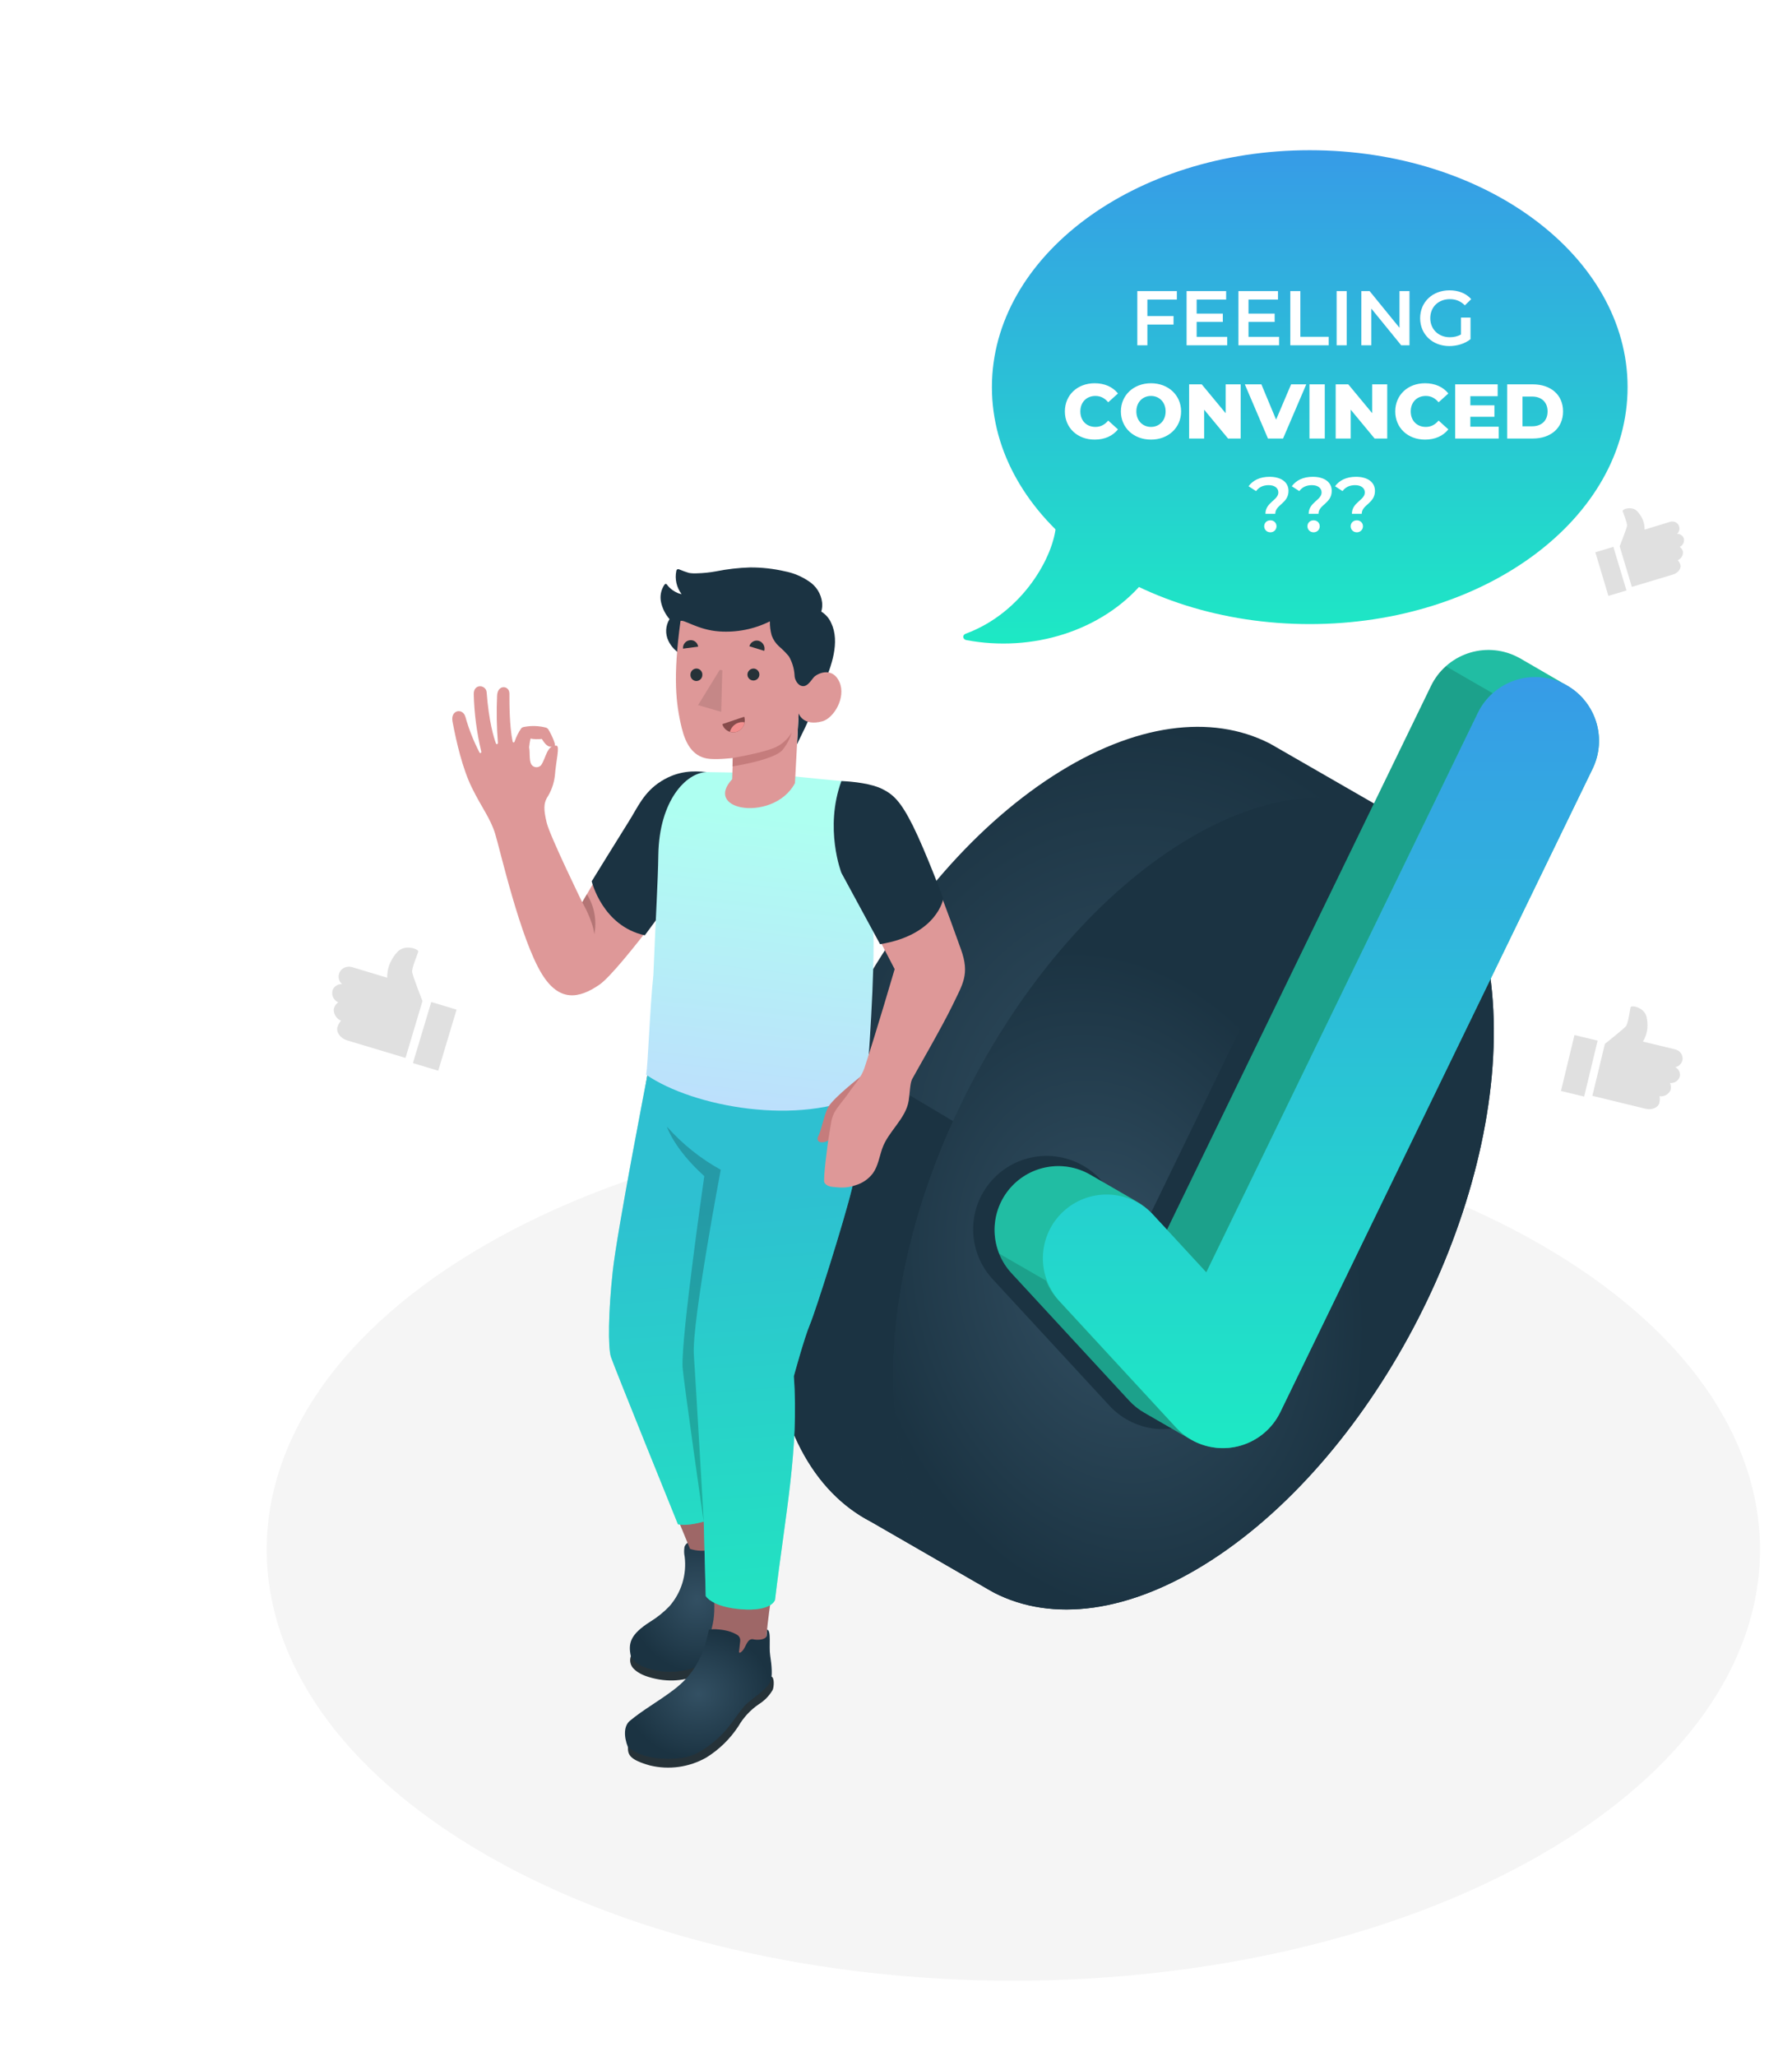 <svg width="346" height="397" viewBox="0 0 346 397" fill="none" xmlns="http://www.w3.org/2000/svg">
<g clip-path="url(#clip0)">
<path d="M136.277 351.493C160.707 351.493 180.512 340.06 180.512 325.957C180.512 311.854 160.707 300.422 136.277 300.422C111.847 300.422 92.043 311.854 92.043 325.957C92.043 340.06 111.847 351.493 136.277 351.493Z" fill="#E0E0E0"/>
<path d="M238.516 314.029C269.189 297.485 287.38 271.701 279.148 256.437C270.915 241.173 239.376 242.21 208.703 258.753C178.03 275.297 159.839 301.082 168.071 316.345C176.304 331.609 207.843 330.572 238.516 314.029Z" fill="#E0E0E0"/>
<path d="M269.038 277.768C275.171 270.458 284.779 265.695 295.582 262.88C306.254 260.109 308.166 253.54 301.092 251.417C293.079 249.001 283.079 253.434 276.628 259.605C265.395 270.359 263.981 278.572 263.981 278.572L269.038 277.768Z" fill="#27DEBF"/>
<path opacity="0.15" d="M269.038 277.768C275.171 270.458 284.779 265.695 295.582 262.88C306.254 260.109 308.166 253.54 301.092 251.417C293.079 249.001 283.079 253.434 276.628 259.605C265.395 270.359 263.981 278.572 263.981 278.572L269.038 277.768Z" fill="black"/>
<path d="M265.879 277.326C265.834 277.336 265.788 277.336 265.742 277.326C265.706 277.308 265.673 277.283 265.646 277.253C265.618 277.222 265.598 277.186 265.584 277.147C265.571 277.109 265.565 277.068 265.568 277.027C265.571 276.986 265.581 276.946 265.599 276.909C274.703 258.229 294.865 253.634 299.746 253.982C299.828 253.989 299.904 254.027 299.957 254.089C300.011 254.15 300.038 254.231 300.033 254.312C300.025 254.394 299.985 254.47 299.923 254.524C299.86 254.577 299.779 254.604 299.697 254.599C294.915 254.238 275.12 258.789 266.16 277.183C266.129 277.229 266.087 277.266 266.038 277.291C265.989 277.316 265.934 277.328 265.879 277.326V277.326Z" fill="white"/>
<path d="M263.98 279.711C263.981 280.011 264.061 280.306 264.212 280.566C264.364 280.825 264.581 281.04 264.842 281.188C265.104 281.336 265.4 281.412 265.7 281.409C266 281.405 266.294 281.322 266.552 281.168C272.256 277.849 280.575 276.012 294.037 279.848C301.197 281.884 304.722 280.521 306.229 277.606C307.91 274.369 304.361 271.237 300.313 269.761C286.534 264.723 274.099 268.161 263.98 278.21V279.711Z" fill="#27DEBF"/>
<path d="M264.771 279.978C264.727 279.979 264.683 279.971 264.643 279.954C264.602 279.936 264.565 279.911 264.535 279.879C264.477 279.82 264.445 279.74 264.445 279.658C264.445 279.575 264.477 279.496 264.535 279.437C276.434 268.802 294.865 270.875 301.839 275.022C301.91 275.064 301.961 275.131 301.982 275.211C302.003 275.29 301.992 275.374 301.951 275.445C301.908 275.517 301.839 275.568 301.759 275.589C301.679 275.61 301.593 275.599 301.521 275.558C294.672 271.492 276.615 269.468 264.952 279.916C264.899 279.954 264.836 279.976 264.771 279.978V279.978Z" fill="white"/>
<path d="M130.849 304.505C125.619 296.523 116.64 290.657 106.242 286.591C95.98 282.581 94.853 275.838 102.126 274.555C110.37 273.104 119.778 278.689 125.457 285.576C135.345 297.581 135.775 305.919 135.775 305.919L130.849 304.505Z" fill="#27DEBF"/>
<path opacity="0.15" d="M130.849 304.505C125.619 296.523 116.64 290.657 106.242 286.591C95.98 282.581 94.853 275.838 102.126 274.555C110.37 273.104 119.778 278.689 125.457 285.576C135.345 297.581 135.775 305.919 135.775 305.919L130.849 304.505Z" fill="black"/>
<path d="M134.012 304.455C134.057 304.464 134.103 304.464 134.149 304.455C134.226 304.427 134.29 304.37 134.326 304.295C134.362 304.221 134.368 304.135 134.342 304.057C127.492 284.436 108.04 277.494 103.133 277.282C103.052 277.279 102.972 277.307 102.912 277.362C102.851 277.417 102.814 277.493 102.81 277.575C102.808 277.657 102.838 277.738 102.893 277.799C102.949 277.861 103.026 277.898 103.109 277.905C107.903 278.104 127.019 284.96 133.75 304.281C133.774 304.331 133.811 304.373 133.857 304.404C133.903 304.434 133.956 304.452 134.012 304.455Z" fill="white"/>
<path d="M135.818 305.539C135.769 305.981 135.607 306.404 135.348 306.765C135.088 307.127 134.74 307.416 134.336 307.603C133.932 307.791 133.487 307.872 133.043 307.837C132.599 307.803 132.172 307.655 131.802 307.407C126.522 303.87 118.657 301.572 105.774 303.671C98.427 304.848 95.089 303.048 93.944 300.003C92.661 296.591 96.559 293.907 100.749 292.917C115.027 289.542 126.97 294.424 135.831 305.589L135.818 305.539Z" fill="#27DEBF"/>
<path d="M134.834 307.214C134.878 307.22 134.922 307.217 134.964 307.204C135.006 307.191 135.044 307.169 135.077 307.139C135.134 307.08 135.166 307.001 135.166 306.918C135.166 306.836 135.134 306.756 135.077 306.697C124.492 294.736 105.967 294.617 98.551 297.911C98.475 297.945 98.416 298.008 98.386 298.085C98.356 298.163 98.359 298.249 98.392 298.325C98.426 298.401 98.489 298.461 98.567 298.49C98.644 298.52 98.731 298.518 98.806 298.484C106.073 295.252 124.255 295.371 134.61 307.108C134.637 307.141 134.671 307.168 134.71 307.186C134.749 307.205 134.791 307.214 134.834 307.214V307.214Z" fill="white"/>
<g filter="url(#filter0_d)">
<path d="M91.222 349.929C34.926 317.426 34.926 264.723 91.222 232.245C147.517 199.767 238.794 199.742 295.108 232.245C351.422 264.748 351.404 317.451 295.108 349.929C238.813 382.408 147.523 382.439 91.222 349.929Z" fill="#F5F5F5"/>
</g>
<g filter="url(#filter1_d)">
<path d="M274.623 162.238L274.523 162.189L250.787 148.527L250.644 148.459C239.554 142.855 224.759 144.542 208.844 154.829C176.876 175.501 152.517 223.086 154.435 261.112C155.388 280.06 162.698 293.055 173.738 298.771L173.831 298.821L197.573 312.488L197.686 312.551C208.775 318.155 223.582 316.492 239.51 306.193C271.478 285.521 295.837 237.936 293.919 199.91C292.979 180.95 285.669 167.955 274.623 162.238Z" fill="url(#paint0_radial)"/>
<path d="M196.758 312.046L173.863 298.808L173.751 298.74C162.711 293.011 155.407 280.016 154.448 261.093C153.595 244.131 157.972 225.283 165.905 207.78L166.061 207.394L189.648 221.441C181.702 238.945 177.337 257.793 178.19 274.754C179.093 293.304 186.111 306.143 196.758 312.046Z" fill="#1B3342"/>
<path d="M239.523 306.181C271.49 285.508 295.849 237.924 293.931 199.897C292.014 161.871 264.541 147.811 232.574 168.484C200.606 189.156 176.241 236.741 178.159 274.761C180.076 312.781 207.555 326.853 239.523 306.181Z" fill="url(#paint1_radial)"/>
<path d="M266.596 159.287L226.528 241.834L217.904 232.494C215.332 229.817 211.813 228.255 208.103 228.144C204.392 228.033 200.786 229.381 198.059 231.899C195.332 234.418 193.701 237.905 193.517 241.613C193.333 245.321 194.611 248.953 197.075 251.729L219.797 276.343C222.295 279.057 225.758 280.684 229.442 280.876C229.703 280.876 229.965 280.876 230.226 280.876C230.914 280.875 231.601 280.825 232.281 280.726C234.568 280.393 236.739 279.505 238.604 278.14C240.469 276.774 241.971 274.973 242.979 272.893L288.932 178.247C284.218 167.737 276.372 161.224 266.596 159.287Z" fill="#1B3342"/>
<path d="M299.137 132.101C298.888 131.958 298.627 131.821 298.365 131.697C295.428 130.274 292.047 130.074 288.963 131.141C285.879 132.208 283.344 134.454 281.914 137.388L230.93 242.407L228.028 239.294C227.191 238.379 226.216 237.6 225.139 236.984C223.62 236.112 217.157 232.37 216.11 231.766C213.561 230.291 210.567 229.779 207.672 230.323C204.777 230.867 202.173 232.432 200.333 234.732C198.493 237.032 197.539 239.916 197.644 242.86C197.749 245.804 198.906 248.612 200.905 250.776L223.626 275.384C224.478 276.308 225.467 277.096 226.559 277.719C228.041 278.559 234.479 282.295 235.538 282.906C237.002 283.753 238.625 284.29 240.306 284.483C241.987 284.675 243.69 284.519 245.307 284.024C246.925 283.53 248.424 282.706 249.709 281.607C250.995 280.507 252.04 279.153 252.779 277.632L313.097 153.391C314.453 150.59 314.701 147.381 313.79 144.406C312.878 141.431 310.876 138.911 308.184 137.351L299.137 132.101Z" fill="#27DEBF"/>
<path opacity="0.15" d="M299.137 132.101C298.888 131.958 298.627 131.821 298.365 131.697C295.428 130.274 292.047 130.074 288.963 131.141C285.879 132.208 283.344 134.454 281.914 137.388L230.93 242.407L228.028 239.294C227.191 238.379 226.216 237.6 225.139 236.984C223.62 236.112 217.157 232.37 216.11 231.766C213.561 230.291 210.567 229.779 207.672 230.323C204.777 230.867 202.173 232.432 200.333 234.732C198.493 237.032 197.539 239.916 197.644 242.86C197.749 245.804 198.906 248.612 200.905 250.776L223.626 275.384C224.478 276.308 225.467 277.096 226.559 277.719C228.041 278.559 234.479 282.295 235.538 282.906C237.002 283.753 238.625 284.29 240.306 284.483C241.987 284.675 243.69 284.519 245.307 284.024C246.925 283.53 248.424 282.706 249.709 281.607C250.995 280.507 252.04 279.153 252.779 277.632L313.097 153.391C314.453 150.59 314.701 147.381 313.79 144.406C312.878 141.431 310.876 138.911 308.184 137.351L299.137 132.101Z" fill="black"/>
<path opacity="0.15" d="M235.507 282.881C234.461 282.258 228.035 278.522 226.535 277.694C225.443 277.07 224.454 276.283 223.602 275.359L200.881 250.751C199.879 249.658 199.083 248.392 198.533 247.015L207.568 252.227C208.116 253.608 208.916 254.875 209.928 255.963L232.643 280.571C233.479 281.477 234.444 282.256 235.507 282.881V282.881Z" fill="black"/>
<path opacity="0.15" d="M293.808 138.82C292.621 139.885 291.652 141.171 290.956 142.606L238.515 250.626L230.931 242.407L281.915 137.388C282.61 135.95 283.581 134.664 284.773 133.602L293.808 138.82Z" fill="black"/>
<path d="M307.406 136.915C304.468 135.495 301.088 135.297 298.005 136.363C294.922 137.43 292.387 139.674 290.955 142.606L238.514 250.626L228.034 239.269C225.791 236.991 222.75 235.675 219.554 235.6C216.358 235.525 213.259 236.697 210.912 238.867C208.565 241.038 207.155 244.037 206.98 247.229C206.806 250.421 207.88 253.555 209.977 255.969L232.692 280.583C234.052 282.054 235.75 283.171 237.639 283.837C239.528 284.503 241.552 284.698 243.534 284.404C245.515 284.111 247.395 283.339 249.011 282.154C250.626 280.969 251.928 279.408 252.804 277.607L313.122 153.365C314.543 150.426 314.74 147.042 313.668 143.957C312.596 140.873 310.344 138.34 307.406 136.915Z" fill="url(#paint2_linear)"/>
</g>
<path d="M135.4 149.057C130.649 149.057 127.399 150.302 124.024 155.097C120.911 159.505 112.417 174.2 112.417 174.2C112.417 174.2 106.191 161.423 105.568 158.876C104.945 156.329 104.983 155.196 105.568 154.088C106.425 152.778 106.963 151.285 107.137 149.729C107.38 146.666 108.127 144.044 107.442 143.957C105.543 143.851 105.468 146.292 104.472 147.73C104.346 147.869 104.188 147.976 104.013 148.043C103.837 148.11 103.648 148.134 103.461 148.114C103.274 148.094 103.095 148.03 102.937 147.928C102.78 147.825 102.649 147.687 102.554 147.525C102.137 146.672 102.361 145.271 102.162 144.262C102.216 143.701 102.306 143.143 102.43 142.593C103.149 142.723 103.884 142.744 104.609 142.656C105.431 143.945 105.992 144.486 107.137 143.963C107.287 143.727 106.645 142.095 105.892 140.85C105.779 140.659 105.595 140.521 105.381 140.464C104 140.114 102.558 140.074 101.16 140.346C101.054 140.356 100.951 140.388 100.858 140.44C100.765 140.491 100.683 140.561 100.618 140.644C100.092 141.415 99.673 142.252 99.373 143.135C99.292 143.403 99.043 143.397 98.98 143.166C98.358 140.159 98.358 135.887 98.358 133.888C98.358 132.313 96.06 132.064 95.979 134.318C95.843 137.342 95.894 140.372 96.135 143.39C96.135 143.664 95.861 143.795 95.749 143.496C95.35 142.431 94.373 139.212 93.962 133.658C93.85 132.164 91.433 131.921 91.471 134.019C91.566 137.74 92.05 141.44 92.915 145.059C92.99 145.321 92.747 145.551 92.567 145.252C91.433 143.068 90.528 140.773 89.864 138.403C89.348 136.597 86.938 137.058 87.374 139.306C88.127 143.334 89.323 148.428 91.11 152.07C93.015 155.962 94.659 157.911 95.605 160.968C96.552 164.026 100.468 181.342 104.659 188.092C107.94 193.384 111.695 192.893 115.736 190.103C119.777 187.313 134.217 167.195 134.217 167.195L135.4 149.057Z" fill="#DE9898"/>
<path d="M112.418 174.194C112.418 174.194 114.442 177.625 114.753 180.371C115.267 177.705 114.756 174.943 113.321 172.637L112.418 174.194Z" fill="#B47575"/>
<path d="M136.409 149.057C133.993 148.808 130.985 148.727 127.635 150.837C124.285 152.948 123.115 155.887 121.49 158.459C119.865 161.031 114.248 170.14 114.248 170.14C114.248 170.14 116.309 178.789 124.503 180.57L136.776 163.92L136.409 149.057Z" fill="#1B3342"/>
<path d="M147.411 301.132C148.034 301.051 148.862 303.174 148.874 303.865C148.887 304.556 148.189 306.044 147.274 307.439C146.051 309.1 145.036 310.904 144.254 312.813C143.55 314.731 142.903 315.989 140.941 318.498C138.762 321.294 133.644 325.97 125.873 323.94C123.974 323.442 123.027 322.844 122.336 322.153C122.033 321.846 121.821 321.461 121.726 321.041C121.63 320.621 121.654 320.182 121.794 319.774L147.411 301.132Z" fill="#263238"/>
<path d="M132.144 298.703V298.771C132.055 299.353 132.072 299.946 132.194 300.521C132.408 302.236 132.256 303.976 131.748 305.628C131.241 307.28 130.389 308.805 129.249 310.104C128.167 311.234 126.945 312.222 125.613 313.043C121.677 315.534 121.254 317.234 121.808 319.774C123.128 322.732 132.051 324.531 137.182 320.129C139.396 318.41 141.088 316.11 142.07 313.485C142.814 311.605 143.68 309.774 144.66 308.006C145.65 306.138 147.531 304.033 147.587 302.109C147.618 301.05 146.572 299.083 145.557 297.464C144.623 295.976 143.658 294.562 142.817 294.724L143.054 295.565C142.35 296.293 141.335 296.567 140.725 297.433C139.965 298.485 139.99 299.923 139.523 301.106C139.508 301.167 139.479 301.224 139.439 301.272C139.4 301.321 139.349 301.36 139.293 301.387C139.227 301.398 139.159 301.387 139.1 301.357C139.041 301.327 138.992 301.278 138.963 301.219C138.912 301.096 138.888 300.965 138.894 300.832L138.838 299.021C138.866 298.672 138.774 298.325 138.577 298.037C138.091 297.489 136.895 297.551 136.229 297.526C135.332 297.533 134.437 297.587 133.545 297.688C133.237 297.657 132.927 297.739 132.674 297.918C132.419 298.118 132.234 298.392 132.144 298.703V298.703Z" fill="url(#paint3_radial)"/>
<path d="M118.955 262.501C121.029 269.319 130.724 292.925 131.303 294.344L133.233 299.027C134.504 299.445 135.866 299.503 137.169 299.195C137.374 301.455 137.716 304.998 137.847 306.785C137.897 308.859 138.078 311.424 137.629 313.473C137.249 315.216 136.807 317.047 136.477 318.797C136.334 319.569 136.191 320.347 136.073 321.125C135.872 321.941 135.939 322.799 136.266 323.573C136.464 323.91 136.726 324.206 137.038 324.444C138.421 325.531 140.169 326.043 141.919 325.876C142.845 325.832 143.741 325.535 144.51 325.017C146.017 323.94 146.546 322.066 147.312 320.472C148.146 318.747 147.878 318.554 147.934 316.704C147.984 315.409 148.345 312.122 148.862 308.685C149.379 305.247 151.608 293.168 152.679 281.131C153.116 275.785 153.116 270.413 152.679 265.067C161.185 241.959 164.971 228.217 166.085 220.546C167.212 212.75 166.671 209.96 166.527 205.483L125.163 206.48C121.851 227.862 116.172 253.36 118.955 262.501Z" fill="#9E6767"/>
<path d="M118.308 245.44C119.161 237.582 125.039 207.376 125.039 207.376H166.708C166.708 207.376 166.976 213.173 166.901 215.838C166.827 218.503 165.967 223.366 164.479 229.537C162.991 235.708 157.474 253.124 156.385 255.689C155.295 258.254 153.271 265.695 153.271 265.695C154.292 279.668 151.634 292.209 149.641 308.877C149.641 308.877 149.062 311.125 143.159 310.683C137.418 310.247 136.26 308.13 136.26 308.13L135.88 293.753C135.88 293.753 132.767 294.712 130.899 294.276C130.899 294.276 118.564 263.821 117.966 261.99C117.368 260.16 117.455 253.298 118.308 245.44Z" fill="#27DEBF"/>
<path opacity="0.45" d="M118.308 245.44C119.161 237.582 125.039 207.376 125.039 207.376H166.708C166.708 207.376 166.976 213.173 166.901 215.838C166.827 218.503 165.967 223.366 164.479 229.537C162.991 235.708 157.474 253.124 156.385 255.689C155.295 258.254 153.271 265.695 153.271 265.695C154.292 279.668 151.634 292.209 149.641 308.877C149.641 308.877 149.062 311.125 143.159 310.683C137.418 310.247 136.26 308.13 136.26 308.13L135.88 293.753C135.88 293.753 132.767 294.712 130.899 294.276C130.899 294.276 118.564 263.821 117.966 261.99C117.368 260.16 117.455 253.298 118.308 245.44Z" fill="url(#paint4_linear)"/>
<path opacity="0.2" d="M135.985 227.065C130.082 221.747 128.769 217.513 128.769 217.513C131.736 220.857 135.25 223.672 139.161 225.838C139.161 225.838 133.557 255.427 133.968 261.511C134.379 267.594 135.879 293.753 135.879 293.753C135.879 294.002 131.907 266.088 131.788 263.865C131.521 257.98 135.985 227.065 135.985 227.065Z" fill="black"/>
<path d="M148.956 323.69C149.535 323.859 149.46 325.59 149.199 326.237C148.551 327.367 147.633 328.319 146.528 329.008C144.907 330.111 143.556 331.565 142.574 333.261C140.975 335.706 138.86 337.772 136.378 339.313C133.072 341.189 129.175 341.735 125.481 340.839C121.571 339.73 121.21 338.771 121.241 337.296L148.956 323.69Z" fill="#263238"/>
<path d="M136.875 314.637C135.848 319.618 134.061 323.28 129.92 326.356C126.62 328.809 124.229 330.054 121.595 332.24C120.48 333.174 120.387 335.16 121.24 337.302C123.021 338.728 125.549 339.55 128.942 339.544C132.741 339.544 134.198 338.865 136.377 337.377C137.448 336.645 138.444 335.811 139.353 334.886C141.178 333.055 142.467 330.795 143.762 329.344C145.057 327.894 147.927 326.412 148.743 324.662C149.192 323.703 149.005 321.48 148.706 319.587C148.432 317.85 148.961 314.799 148.127 314.606L148.008 315.851C147.94 316.131 147.766 316.275 147.18 316.474C146.654 316.588 146.112 316.603 145.58 316.517C145.391 316.449 145.186 316.442 144.992 316.496C144.799 316.551 144.628 316.665 144.503 316.822C143.942 317.483 143.793 318.417 143.071 318.964C143.024 319.005 142.969 319.035 142.909 319.052C142.881 319.067 142.849 319.075 142.818 319.074C142.786 319.073 142.755 319.063 142.728 319.045C142.709 319.015 142.696 318.981 142.691 318.946C142.685 318.911 142.688 318.874 142.697 318.84L142.903 316.972C142.927 316.786 142.927 316.598 142.903 316.412C142.863 316.238 142.788 316.075 142.68 315.933C142.573 315.791 142.436 315.674 142.28 315.59C141.755 315.284 141.192 315.052 140.605 314.898C139.994 314.733 139.368 314.626 138.737 314.581C138.117 314.501 137.489 314.52 136.875 314.637Z" fill="url(#paint5_radial)"/>
<path d="M162.947 150.844C162.947 150.844 164.659 153.198 166.06 158.048C167.766 166.014 168.642 174.136 168.676 182.282C168.676 193.285 167.194 211.112 167.194 211.112C154.423 217.513 133.825 213.727 124.759 207.482C125.126 205.502 125.438 195.091 126.154 188.223C126.633 176.442 127.032 170.271 127.112 165.028C127.281 154.555 132.492 149.144 136.453 149.063L146.453 149.219L162.947 150.844Z" fill="url(#paint6_linear)"/>
<path d="M166.098 207.881C164.198 209.444 160.494 212.445 159.79 213.958C159.005 215.689 158.545 218.317 158.015 219.3C157.486 220.284 158.283 220.782 159.379 220.427C160.475 220.072 161.129 219.145 161.976 216.878C162.822 214.612 165.176 212.837 165.176 212.837L166.098 207.881Z" fill="#C57C7C"/>
<path d="M159.161 228.26C159.616 229.138 160.674 229.145 161.652 229.219C162.844 229.356 164.051 229.22 165.182 228.821C166.542 228.428 167.735 227.599 168.576 226.461C169.535 225.079 169.784 223.348 170.332 221.76C171.478 218.428 174.89 216.025 175.45 212.494C175.681 211.037 175.681 209.319 176.073 208.416C176.316 207.88 181.926 198.223 183.931 194.039C185.849 190.016 187.287 188.123 185.544 183.291C183.8 178.459 177.866 161.454 173.663 155.545C171.285 152.195 167.505 151.236 162.922 150.844C159.435 159.923 163.489 169.306 163.489 169.306L172.742 187.102C172.742 187.102 169.155 199.356 166.913 206.168C166.291 208.036 165.045 209.232 163.62 211.33C162.997 212.239 161.59 213.821 161.092 214.811C160.469 216.056 160.469 216.878 160.158 218.64C159.672 221.448 158.918 227.843 159.161 228.26Z" fill="#DE9898"/>
<path d="M162.455 150.794C164.865 150.888 168.327 151.299 170.394 152.345C172.461 153.391 173.9 154.68 176.278 159.449C178.657 164.219 182.138 173.484 182.138 173.484C182.138 173.484 180.986 180.477 169.927 182.289L162.455 168.509C162.455 168.509 159.124 159.923 162.455 150.794Z" fill="#1B3342"/>
<path d="M133.725 128.54C134.052 129.131 134.335 129.745 134.572 130.377C134.94 131.202 135.411 131.979 135.973 132.687C137.405 134.337 139.416 135.545 141.253 136.716C142.362 137.425 143.632 138.092 144.989 137.899C146.347 137.706 147.86 137.998 149.261 138.123L154.161 138.565L153.887 143.714C153.887 143.714 154.51 142.351 155.326 140.719C156.035 139.318 159.012 132.214 159.024 132.183C160.5 128.664 162.25 123.97 160.487 120.271C160.087 119.36 159.418 118.593 158.57 118.073C158.74 117.504 158.795 116.907 158.732 116.317C158.634 115.479 158.349 114.674 157.898 113.96C157.448 113.247 156.843 112.644 156.129 112.195C154.734 111.252 153.162 110.604 151.509 110.289C149.316 109.785 147.071 109.536 144.821 109.549C142.616 109.616 140.421 109.868 138.258 110.302C137.052 110.525 135.83 110.652 134.603 110.682C134.075 110.716 133.544 110.691 133.022 110.607C132.372 110.413 131.734 110.182 131.11 109.916C131.056 109.893 130.997 109.881 130.939 109.881C130.88 109.881 130.822 109.893 130.767 109.916C130.718 109.949 130.676 109.992 130.645 110.042C130.614 110.093 130.594 110.15 130.587 110.209C130.425 110.986 130.432 111.789 130.607 112.563C130.782 113.338 131.121 114.066 131.602 114.698C131.322 114.66 131.049 114.58 130.792 114.461C130.501 114.327 130.22 114.17 129.952 113.994C129.495 113.688 129.094 113.305 128.769 112.861C128.724 112.792 128.655 112.741 128.576 112.718C128.451 112.718 128.351 112.805 128.277 112.905C127.941 113.404 127.712 113.969 127.605 114.561C127.498 115.154 127.514 115.762 127.654 116.348C127.929 117.524 128.484 118.616 129.273 119.53C128.888 120.152 128.666 120.86 128.627 121.59C128.588 122.32 128.733 123.049 129.049 123.708C129.326 124.293 129.698 124.827 130.151 125.29C130.711 125.862 131.396 126.329 131.963 126.865C132.613 127.354 133.204 127.916 133.725 128.54Z" fill="#1B3342"/>
<path d="M148.651 119.959C148.633 120.889 148.752 121.817 149.006 122.712C149.301 123.498 149.777 124.204 150.394 124.773C151.093 125.365 151.739 126.017 152.324 126.722C152.957 127.818 153.328 129.045 153.408 130.308C153.411 130.68 153.498 131.047 153.662 131.381C153.826 131.715 154.062 132.008 154.354 132.238C155.687 133.067 156.484 131.466 157.194 130.682C158.109 129.835 160.83 128.814 162.088 131.69C163.389 134.679 160.986 138.639 158.8 139.25C155.033 140.302 154.211 137.737 154.211 137.737L153.489 151.186C151.365 155.215 146.372 156.498 143.09 155.856C140.257 155.302 138.7 153.316 141.365 150.439L141.509 146.342C141.509 146.342 138.109 146.747 136.471 146.435C133.738 145.925 132.387 143.602 131.646 140.607C130.469 135.794 129.927 130.732 131.39 119.891C132.057 119.524 134.753 121.622 138.862 121.902C142.24 122.14 145.62 121.469 148.651 119.959V119.959Z" fill="#DE9898"/>
<path d="M141.484 146.33C141.484 146.33 147.648 145.296 149.828 144.225C151.106 143.609 152.17 142.622 152.879 141.392C152.515 142.634 151.905 143.79 151.085 144.792C149.454 146.741 141.428 147.961 141.428 147.961L141.484 146.33Z" fill="#C57C7C"/>
<path d="M144.69 124.773L147.561 125.651C147.671 125.258 147.624 124.839 147.432 124.48C147.239 124.122 146.915 123.851 146.527 123.727C146.338 123.671 146.139 123.654 145.944 123.677C145.748 123.7 145.558 123.762 145.387 123.86C145.215 123.957 145.065 124.089 144.946 124.245C144.826 124.402 144.739 124.582 144.69 124.773V124.773Z" fill="#263238"/>
<path d="M143.694 138.372L139.466 139.804C139.548 140.087 139.686 140.35 139.872 140.578C140.058 140.806 140.288 140.995 140.548 141.132C140.808 141.27 141.094 141.354 141.387 141.379C141.68 141.404 141.975 141.371 142.255 141.28C142.824 141.075 143.292 140.657 143.56 140.115C143.828 139.573 143.876 138.948 143.694 138.372V138.372Z" fill="#874C4C"/>
<path d="M143.352 139.405C142.8 139.406 142.264 139.589 141.828 139.927C141.392 140.266 141.08 140.739 140.942 141.273C141.369 141.413 141.829 141.413 142.256 141.273C142.65 141.134 142.999 140.89 143.264 140.567C143.53 140.245 143.702 139.856 143.763 139.443C143.627 139.418 143.49 139.405 143.352 139.405V139.405Z" fill="#F28F8F"/>
<path d="M131.876 125.227L134.797 124.847C134.775 124.658 134.715 124.476 134.621 124.31C134.527 124.145 134.401 123.999 134.25 123.883C134.099 123.767 133.926 123.683 133.742 123.634C133.558 123.586 133.366 123.575 133.178 123.602C132.793 123.652 132.442 123.849 132.199 124.152C131.957 124.455 131.841 124.841 131.876 125.227V125.227Z" fill="#263238"/>
<path d="M133.313 130.234C133.302 130.389 133.323 130.544 133.373 130.691C133.423 130.838 133.502 130.974 133.605 131.09C133.708 131.206 133.834 131.3 133.974 131.367C134.114 131.434 134.267 131.472 134.422 131.479C134.576 131.481 134.73 131.452 134.873 131.394C135.017 131.337 135.147 131.251 135.258 131.143C135.368 131.035 135.456 130.906 135.517 130.764C135.577 130.622 135.609 130.469 135.611 130.315C135.622 130.16 135.602 130.004 135.552 129.857C135.502 129.71 135.423 129.575 135.319 129.458C135.216 129.342 135.091 129.248 134.95 129.181C134.81 129.115 134.658 129.076 134.503 129.069C134.348 129.068 134.195 129.097 134.051 129.154C133.908 129.212 133.777 129.297 133.667 129.405C133.556 129.513 133.468 129.642 133.408 129.784C133.347 129.927 133.315 130.079 133.313 130.234V130.234Z" fill="#263238"/>
<path d="M144.317 130.233C144.319 130.459 144.386 130.68 144.512 130.867C144.638 131.055 144.816 131.202 145.025 131.289C145.233 131.376 145.462 131.4 145.684 131.358C145.906 131.316 146.111 131.209 146.273 131.052C146.435 130.894 146.547 130.692 146.595 130.471C146.643 130.251 146.625 130.021 146.543 129.81C146.462 129.599 146.32 129.417 146.136 129.287C145.951 129.156 145.733 129.082 145.507 129.075C145.196 129.072 144.896 129.192 144.673 129.409C144.45 129.626 144.322 129.922 144.317 130.233V130.233Z" fill="#263238"/>
<path d="M139.466 129.418L139.248 137.426L134.783 136.131L138.949 129.35C139.124 129.333 139.301 129.356 139.466 129.418Z" fill="#C58787"/>
<path d="M252.886 120.486C286.779 120.486 314.255 100.007 314.255 74.743C314.255 49.48 286.779 29 252.886 29C218.993 29 191.518 49.48 191.518 74.743C191.518 100.007 218.993 120.486 252.886 120.486Z" fill="url(#paint7_linear)"/>
<path d="M203.907 101.202C203.56 107.334 197.464 118.301 186.449 122.347C186.302 122.4 186.178 122.492 186.095 122.608C186.013 122.725 185.975 122.86 185.988 122.996C186.001 123.132 186.063 123.26 186.167 123.364C186.271 123.468 186.41 123.541 186.565 123.574C192.862 124.761 199.429 124.359 205.461 122.416C211.492 120.472 216.727 117.073 220.521 112.635L203.907 101.202Z" fill="url(#paint8_linear)"/>
<g filter="url(#filter2_d)">
<path d="M319.642 118.973L316.155 120.025L313.633 111.601L317.114 110.555L319.642 118.973Z" fill="#E0E0E0"/>
<path d="M330.551 111.495C330.58 111.837 330.5 112.179 330.322 112.472C330.144 112.765 329.877 112.994 329.561 113.126C329.787 113.384 329.955 113.688 330.053 114.017C330.252 114.639 329.723 115.542 328.67 115.885L320.681 118.288L318.334 110.461C318.334 110.461 319.685 107.006 319.754 106.482C319.822 105.959 319.025 104.042 318.913 103.68C318.801 103.319 320.096 102.846 321.117 103.257C321.355 103.363 321.567 103.518 321.74 103.712C322.107 104.103 322.416 104.545 322.655 105.025C322.994 105.71 323.161 106.466 323.141 107.23L327.979 105.754C328.313 105.633 328.679 105.633 329.013 105.754C329.231 105.84 329.424 105.982 329.572 106.164C329.72 106.347 329.818 106.565 329.857 106.797C329.895 107.029 329.874 107.267 329.793 107.488C329.713 107.708 329.577 107.905 329.399 108.058C329.687 108.037 329.973 108.113 330.213 108.275C330.452 108.436 330.63 108.673 330.719 108.948C330.793 109.268 330.754 109.603 330.608 109.897C330.463 110.191 330.221 110.426 329.922 110.561C330.245 110.779 330.47 111.114 330.551 111.495Z" fill="#E0E0E0"/>
<path d="M311.472 216.685L306.995 215.608L309.604 204.811L314.075 205.882L311.472 216.685Z" fill="#E0E0E0"/>
<path d="M328.141 215.471C327.955 215.862 327.65 216.185 327.269 216.392C326.889 216.599 326.453 216.68 326.024 216.623C326.104 217.048 326.094 217.485 325.992 217.906C325.793 218.747 324.654 219.363 323.309 219.033L313.06 216.542L315.476 206.511C315.476 206.511 319.155 203.603 319.56 203.074C319.965 202.545 320.314 199.961 320.426 199.481C320.538 199.002 322.25 199.326 323.103 200.428C323.31 200.695 323.455 201.006 323.527 201.337C323.678 201.996 323.732 202.673 323.689 203.348C323.621 204.312 323.322 205.245 322.817 206.069L329.006 207.563C329.445 207.657 329.838 207.901 330.114 208.255C330.268 208.456 330.377 208.688 330.434 208.935C330.49 209.182 330.494 209.438 330.444 209.687C330.361 210.014 330.189 210.312 329.946 210.546C329.702 210.78 329.399 210.942 329.068 211.013C329.396 211.173 329.66 211.439 329.818 211.768C329.976 212.097 330.019 212.469 329.94 212.825C329.814 213.219 329.556 213.557 329.211 213.784C328.865 214.01 328.452 214.111 328.041 214.07C328.255 214.507 328.291 215.009 328.141 215.471V215.471Z" fill="#E0E0E0"/>
<path d="M85.332 210.222L90.22 211.697L93.757 199.904L88.875 198.428L85.332 210.222Z" fill="#E0E0E0"/>
<path d="M70.057 199.748C70.016 200.227 70.129 200.707 70.379 201.118C70.628 201.528 71.002 201.849 71.446 202.034C71.132 202.396 70.898 202.82 70.761 203.279C70.481 204.194 71.228 205.421 72.691 205.857L83.899 209.225L87.174 198.248C87.174 198.248 85.275 193.403 85.182 192.644C85.088 191.884 86.209 189.232 86.359 188.721C86.483 188.31 84.702 187.557 83.245 188.136C82.899 188.271 82.588 188.484 82.336 188.758C81.819 189.314 81.387 189.944 81.054 190.626C80.576 191.593 80.341 192.662 80.369 193.74L73.644 191.71C73.17 191.554 72.655 191.571 72.193 191.76C71.886 191.88 71.617 192.078 71.409 192.334C71.202 192.59 71.065 192.896 71.011 193.221C70.957 193.545 70.988 193.879 71.102 194.188C71.215 194.497 71.406 194.772 71.657 194.985C71.251 194.95 70.845 195.054 70.505 195.281C70.166 195.507 69.914 195.842 69.79 196.23C69.686 196.679 69.74 197.149 69.943 197.562C70.147 197.975 70.486 198.305 70.904 198.497C70.478 198.796 70.176 199.241 70.057 199.748Z" fill="#E0E0E0"/>
</g>
<path d="M227.229 57.829V56.2H219.593V66.661H221.536V62.656H226.587V61.013H221.536V57.829H227.229ZM231.051 65.032V62.148H236.102V60.549H231.051V57.829H236.744V56.2H229.108V66.661H236.954V65.032H231.051ZM241.062 65.032V62.148H246.113V60.549H241.062V57.829H246.756V56.2H239.119V66.661H246.965V65.032H241.062ZM249.131 66.661H256.543V65.017H251.073V56.2H249.131V66.661ZM258.077 66.661H260.019V56.2H258.077V66.661ZM270.216 56.2V63.284L264.448 56.2H262.849V66.661H264.777V59.578L270.545 66.661H272.144V56.2H270.216ZM282.09 64.569C281.418 64.958 280.686 65.107 279.938 65.107C277.727 65.107 276.158 63.553 276.158 61.431C276.158 59.264 277.727 57.755 279.953 57.755C281.074 57.755 282.016 58.128 282.838 58.95L284.063 57.755C283.077 56.634 281.612 56.051 279.864 56.051C276.591 56.051 274.2 58.308 274.2 61.431C274.2 64.554 276.591 66.811 279.834 66.811C281.313 66.811 282.838 66.362 283.929 65.481V61.311H282.09V64.569ZM211.359 84.871C213.287 84.871 214.841 84.168 215.857 82.898L213.974 81.194C213.317 81.986 212.51 82.42 211.509 82.42C209.79 82.42 208.594 81.224 208.594 79.431C208.594 77.638 209.79 76.442 211.509 76.442C212.51 76.442 213.317 76.876 213.974 77.668L215.857 75.964C214.841 74.694 213.287 73.991 211.359 73.991C208.041 73.991 205.606 76.248 205.606 79.431C205.606 82.614 208.041 84.871 211.359 84.871ZM222.233 84.871C225.58 84.871 228.046 82.569 228.046 79.431C228.046 76.293 225.58 73.991 222.233 73.991C218.885 73.991 216.42 76.293 216.42 79.431C216.42 82.569 218.885 84.871 222.233 84.871ZM222.233 82.42C220.649 82.42 219.408 81.239 219.408 79.431C219.408 77.623 220.649 76.442 222.233 76.442C223.817 76.442 225.057 77.623 225.057 79.431C225.057 81.239 223.817 82.42 222.233 82.42ZM236.649 74.201V79.775L232.032 74.201H229.596V84.661H232.495V79.087L237.113 84.661H239.549V74.201H236.649ZM249.288 74.201L246.389 81.015L243.549 74.201H240.351L244.819 84.661H247.734L252.217 74.201H249.288ZM252.829 84.661H255.788V74.201H252.829V84.661ZM264.947 74.201V79.775L260.329 74.201H257.893V84.661H260.792V79.087L265.41 84.661H267.846V74.201H264.947ZM275.149 84.871C277.076 84.871 278.631 84.168 279.647 82.898L277.764 81.194C277.106 81.986 276.299 82.42 275.298 82.42C273.579 82.42 272.384 81.224 272.384 79.431C272.384 77.638 273.579 76.442 275.298 76.442C276.299 76.442 277.106 76.876 277.764 77.668L279.647 75.964C278.631 74.694 277.076 73.991 275.149 73.991C271.831 73.991 269.395 76.248 269.395 79.431C269.395 82.614 271.831 84.871 275.149 84.871ZM283.895 82.375V80.462H288.543V78.25H283.895V76.487H289.17V74.201H280.966V84.661H289.365V82.375H283.895ZM291.007 84.661H295.953C299.42 84.661 301.796 82.644 301.796 79.431C301.796 76.218 299.42 74.201 295.953 74.201H291.007V84.661ZM293.965 82.3V76.562H295.833C297.612 76.562 298.807 77.623 298.807 79.431C298.807 81.239 297.612 82.3 295.833 82.3H293.965ZM244.33 99.194H246.228C246.228 97.431 248.784 97.207 248.784 94.771C248.784 93.052 247.319 92.051 245.122 92.051C243.254 92.051 241.909 92.739 241.073 93.874L242.522 94.816C243.045 94.084 243.852 93.665 244.958 93.665C246.109 93.665 246.826 94.233 246.826 95.07C246.826 96.564 244.33 96.983 244.33 99.194ZM245.287 102.766C245.974 102.766 246.467 102.243 246.467 101.6C246.467 100.958 245.974 100.45 245.287 100.45C244.584 100.45 244.091 100.958 244.091 101.6C244.091 102.243 244.584 102.766 245.287 102.766ZM252.678 99.194H254.576C254.576 97.431 257.131 97.207 257.131 94.771C257.131 93.052 255.667 92.051 253.47 92.051C251.602 92.051 250.257 92.739 249.42 93.874L250.87 94.816C251.393 94.084 252.2 93.665 253.306 93.665C254.456 93.665 255.174 94.233 255.174 95.07C255.174 96.564 252.678 96.983 252.678 99.194ZM253.634 102.766C254.322 102.766 254.815 102.243 254.815 101.6C254.815 100.958 254.322 100.45 253.634 100.45C252.932 100.45 252.439 100.958 252.439 101.6C252.439 102.243 252.932 102.766 253.634 102.766ZM261.026 99.194H262.924C262.924 97.431 265.479 97.207 265.479 94.771C265.479 93.052 264.015 92.051 261.818 92.051C259.95 92.051 258.605 92.739 257.768 93.874L259.217 94.816C259.741 94.084 260.548 93.665 261.653 93.665C262.804 93.665 263.521 94.233 263.521 95.07C263.521 96.564 261.026 96.983 261.026 99.194ZM261.982 102.766C262.67 102.766 263.163 102.243 263.163 101.6C263.163 100.958 262.67 100.45 261.982 100.45C261.28 100.45 260.787 100.958 260.787 101.6C260.787 102.243 261.28 102.766 261.982 102.766Z" fill="white"/>
</g>
<defs>
<filter id="filter0_d" x="36.547" y="201.028" width="318.225" height="196.311" filterUnits="userSpaceOnUse" color-interpolation-filters="sRGB">
<feFlood flood-opacity="0" result="BackgroundImageFix"/>
<feColorMatrix in="SourceAlpha" type="matrix" values="0 0 0 0 0 0 0 0 0 0 0 0 0 0 0 0 0 0 127 0"/>
<feOffset dx="2.491" dy="8.095"/>
<feGaussianBlur stdDeviation="7.472"/>
<feColorMatrix type="matrix" values="0 0 0 0 0 0 0 0 0 0 0 0 0 0 0 0 0 0 0.3 0"/>
<feBlend mode="normal" in2="BackgroundImageFix" result="effect1_dropShadow"/>
<feBlend mode="normal" in="SourceGraphic" in2="effect1_dropShadow" result="shape"/>
</filter>
<filter id="filter1_d" x="117.592" y="94.349" width="222.288" height="247.521" filterUnits="userSpaceOnUse" color-interpolation-filters="sRGB">
<feFlood flood-opacity="0" result="BackgroundImageFix"/>
<feColorMatrix in="SourceAlpha" type="matrix" values="0 0 0 0 0 0 0 0 0 0 0 0 0 0 0 0 0 0 127 0"/>
<feOffset dx="-5.604" dy="-4.981"/>
<feGaussianBlur stdDeviation="15.567"/>
<feColorMatrix type="matrix" values="0 0 0 0 1 0 0 0 0 1 0 0 0 0 1 0 0 0 0.06 0"/>
<feBlend mode="normal" in2="BackgroundImageFix" result="effect1_dropShadow"/>
<feBlend mode="normal" in="SourceGraphic" in2="effect1_dropShadow" result="shape"/>
</filter>
<filter id="filter2_d" x="33.001" y="66.983" width="323.284" height="178.293" filterUnits="userSpaceOnUse" color-interpolation-filters="sRGB">
<feFlood flood-opacity="0" result="BackgroundImageFix"/>
<feColorMatrix in="SourceAlpha" type="matrix" values="0 0 0 0 0 0 0 0 0 0 0 0 0 0 0 0 0 0 127 0"/>
<feOffset dx="-5.604" dy="-4.981"/>
<feGaussianBlur stdDeviation="15.567"/>
<feColorMatrix type="matrix" values="0 0 0 0 0 0 0 0 0 0 0 0 0 0 0 0 0 0 0.25 0"/>
<feBlend mode="normal" in2="BackgroundImageFix" result="effect1_dropShadow"/>
<feBlend mode="normal" in="SourceGraphic" in2="effect1_dropShadow" result="shape"/>
</filter>
<radialGradient id="paint0_radial" cx="0" cy="0" r="1" gradientUnits="userSpaceOnUse" gradientTransform="translate(224.177 230.508) rotate(90) scale(85.209 69.848)">
<stop stop-color="#335063"/>
<stop offset="1" stop-color="#1B3342"/>
</radialGradient>
<radialGradient id="paint1_radial" cx="0" cy="0" r="1" gradientUnits="userSpaceOnUse" gradientTransform="translate(219.921 252.538) rotate(75.682) scale(65.199 48.239)">
<stop stop-color="#335063"/>
<stop offset="1" stop-color="#1B3342"/>
</radialGradient>
<linearGradient id="paint2_linear" x1="260.656" y1="135.685" x2="260.656" y2="284.537" gradientUnits="userSpaceOnUse">
<stop stop-color="#379BE7"/>
<stop offset="1" stop-color="#1DE9C4"/>
</linearGradient>
<radialGradient id="paint3_radial" cx="0" cy="0" r="1" gradientUnits="userSpaceOnUse" gradientTransform="translate(134.599 308.74) rotate(90) scale(14.029 12.988)">
<stop stop-color="#335063"/>
<stop offset="1" stop-color="#1B3342"/>
</radialGradient>
<linearGradient id="paint4_linear" x1="136.795" y1="230.434" x2="142.248" y2="310.741" gradientUnits="userSpaceOnUse">
<stop stop-color="#379BE7"/>
<stop offset="1" stop-color="#1DE9C4"/>
</linearGradient>
<radialGradient id="paint5_radial" cx="0" cy="0" r="1" gradientUnits="userSpaceOnUse" gradientTransform="translate(134.84 327.038) rotate(90) scale(12.505 14.17)">
<stop stop-color="#335063"/>
<stop offset="1" stop-color="#1B3342"/>
</radialGradient>
<linearGradient id="paint6_linear" x1="146.758" y1="157.27" x2="140.22" y2="212.687" gradientUnits="userSpaceOnUse">
<stop stop-color="#AEFFF1"/>
<stop offset="1" stop-color="#BCE0FC"/>
</linearGradient>
<linearGradient id="paint7_linear" x1="250.12" y1="29" x2="250.12" y2="124.241" gradientUnits="userSpaceOnUse">
<stop stop-color="#379BE7"/>
<stop offset="1" stop-color="#1DE9C4"/>
</linearGradient>
<linearGradient id="paint8_linear" x1="250.12" y1="29" x2="250.12" y2="124.241" gradientUnits="userSpaceOnUse">
<stop stop-color="#379BE7"/>
<stop offset="1" stop-color="#1DE9C4"/>
</linearGradient>
<clipPath id="clip0">
<rect width="346" height="397" fill="white"/>
</clipPath>
</defs>
</svg>
